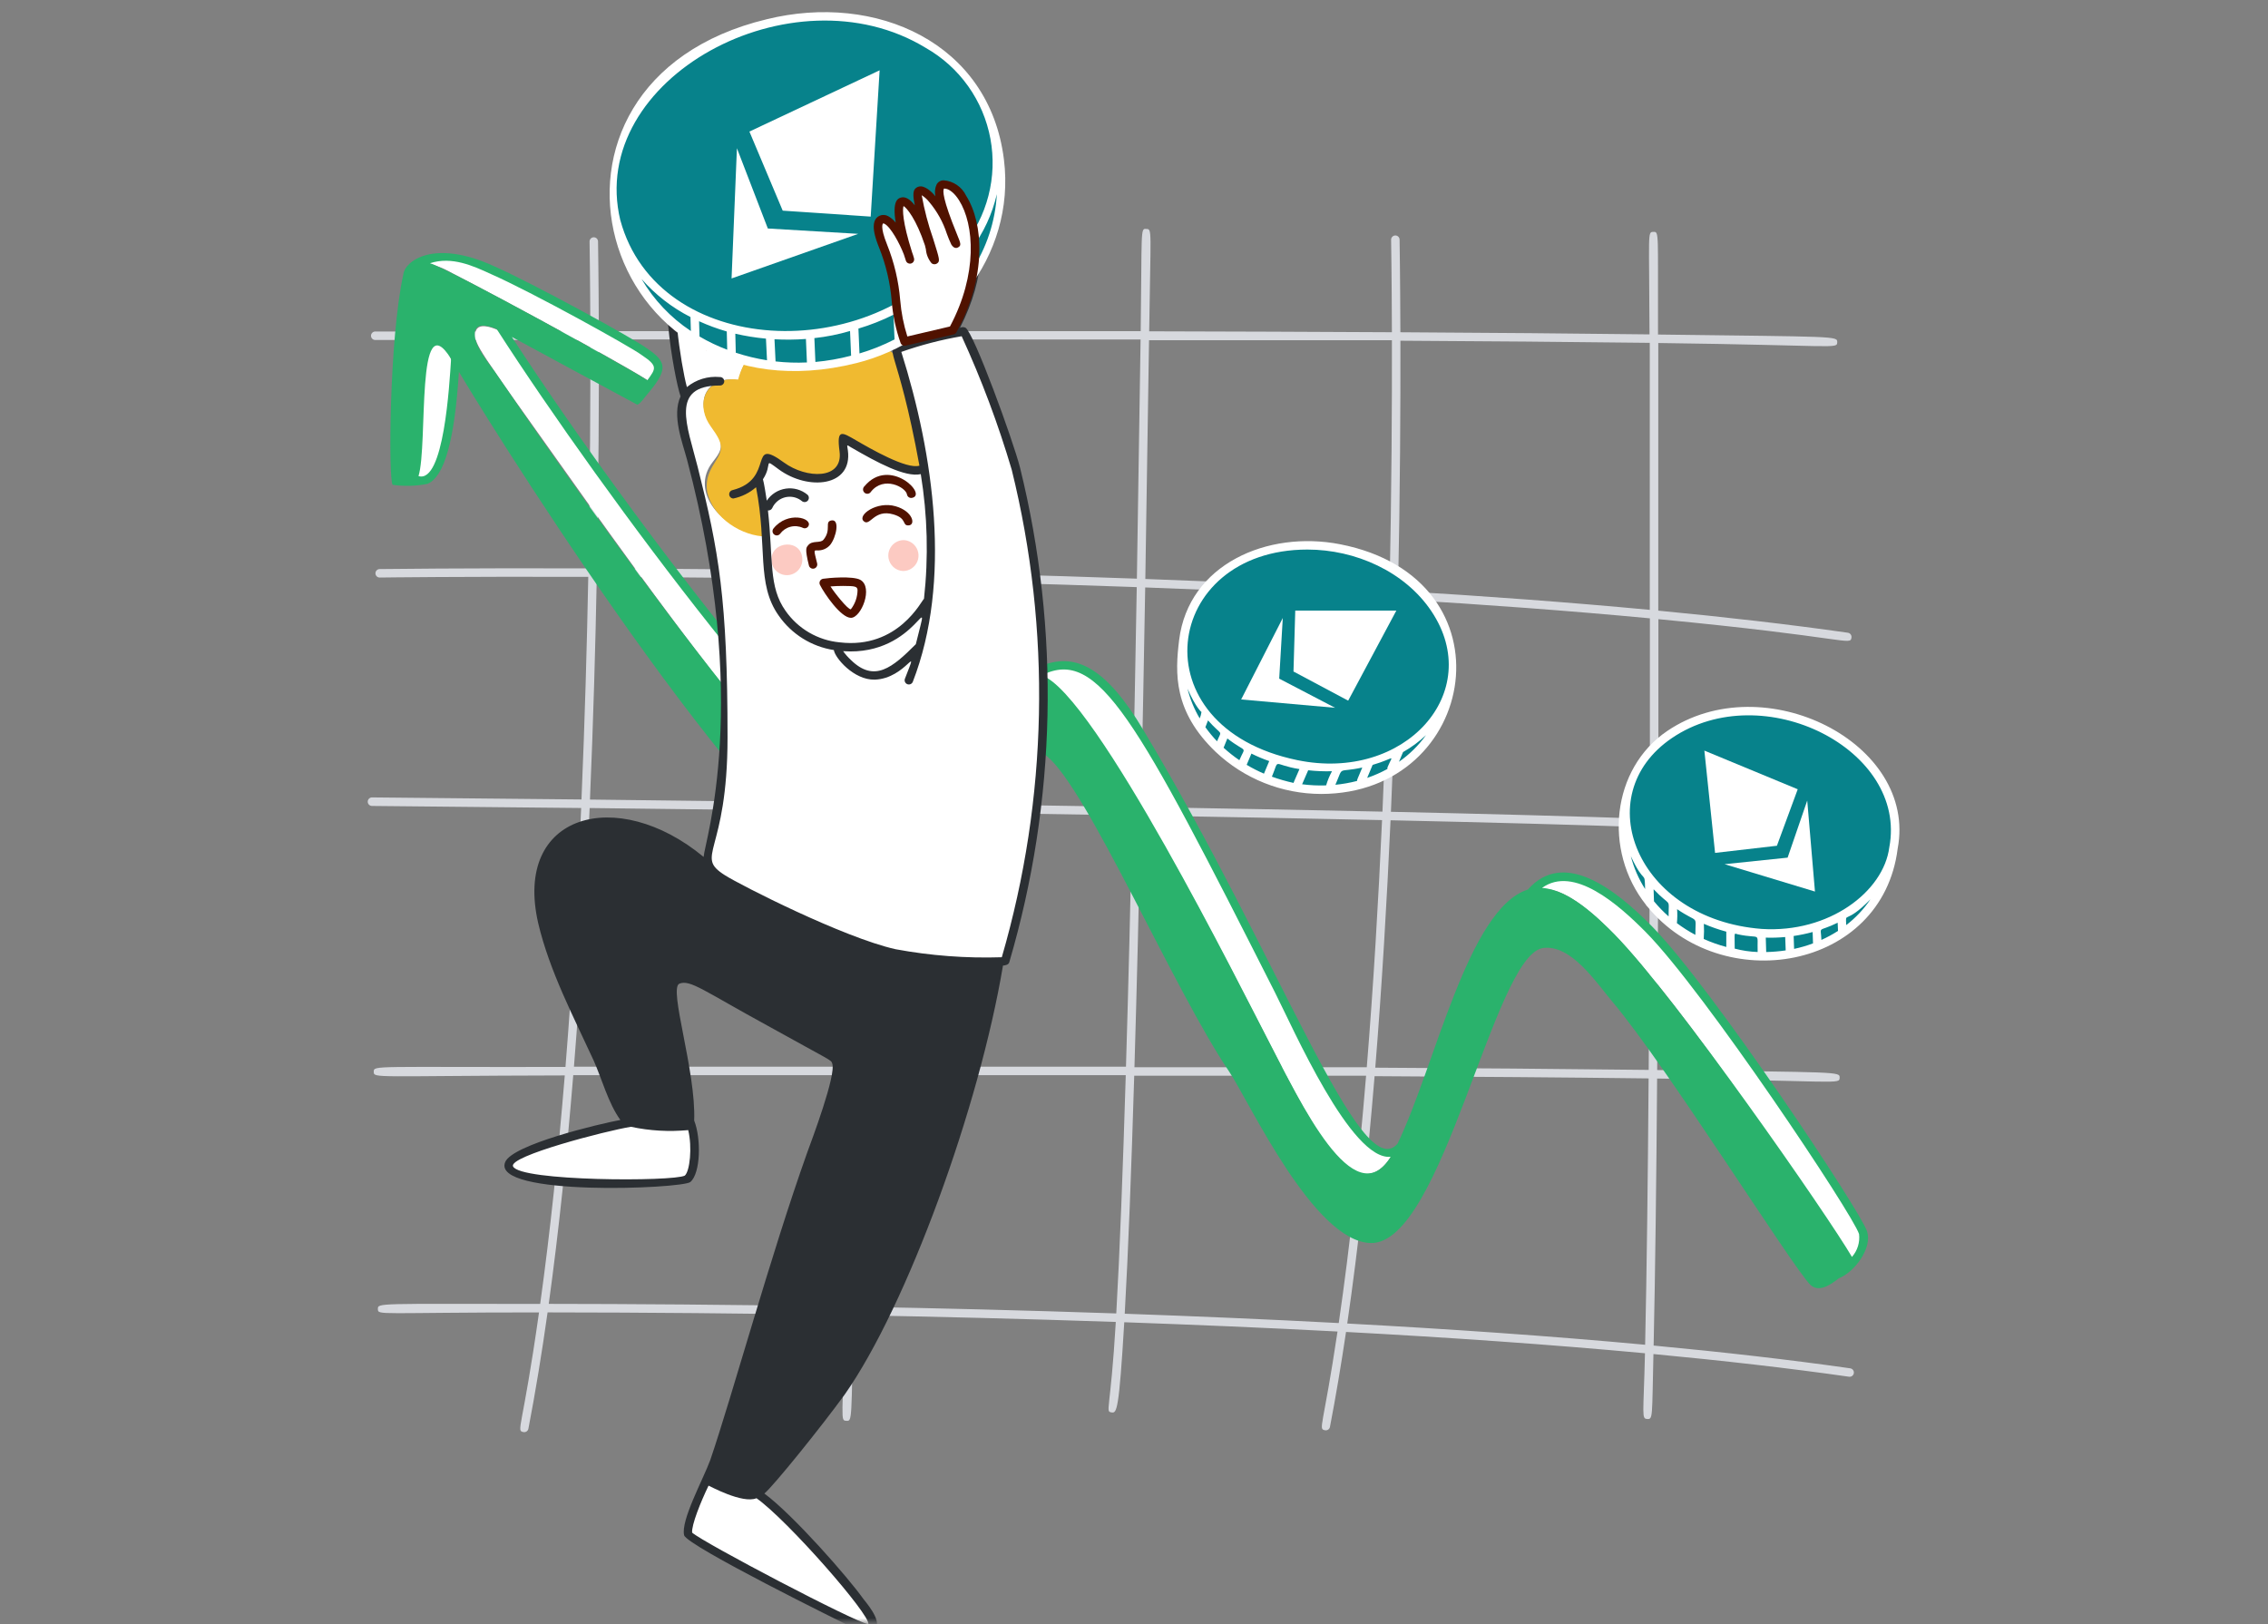 <svg width="560" height="401" viewBox="0 0 560 401" fill="none" xmlns="http://www.w3.org/2000/svg">
<rect x="0" y="0" width="560" height="401" fill="#808080" stroke="none"/>
<mask id="mask0_36_1117" style="mask-type:alpha" maskUnits="userSpaceOnUse" x="0" y="0" width="560" height="401">
<rect y="0.5" width="560" height="400" fill="#D9D9D9"/>
</mask>
<g mask="url(#mask0_36_1117)">
<path d="M91.851 196.877L143.576 197.386C144.396 178.032 144.924 159.397 145.251 142.424C114.258 142.325 94.431 142.583 93.763 142.593C93.625 142.596 93.488 142.571 93.36 142.52C93.233 142.469 93.116 142.394 93.017 142.298C92.919 142.202 92.84 142.087 92.786 141.961C92.731 141.835 92.703 141.699 92.701 141.561C92.698 141.283 92.805 141.015 92.999 140.816C93.192 140.617 93.457 140.503 93.735 140.499C94.403 140.499 114.258 140.231 145.291 140.33C145.709 117.659 145.793 98.144 145.758 83.943H92.722C92.579 83.952 92.435 83.932 92.3 83.883C92.165 83.835 92.042 83.759 91.938 83.661C91.833 83.563 91.75 83.445 91.693 83.313C91.636 83.181 91.606 83.04 91.606 82.896C91.606 82.753 91.636 82.611 91.693 82.479C91.75 82.348 91.833 82.229 91.938 82.131C92.042 82.033 92.165 81.957 92.3 81.909C92.435 81.86 92.579 81.84 92.722 81.849H145.764C145.72 68.237 145.575 60.022 145.569 59.651C145.566 59.514 145.59 59.377 145.64 59.248C145.69 59.12 145.764 59.003 145.86 58.904C145.955 58.804 146.069 58.725 146.195 58.67C146.322 58.615 146.458 58.586 146.595 58.583C146.873 58.579 147.141 58.684 147.341 58.877C147.542 59.07 147.657 59.334 147.663 59.612C147.663 59.993 147.814 68.118 147.858 81.757H209.52C209.444 57.702 208.975 57.708 210.477 57.704C212.033 57.704 211.54 57.767 211.614 81.761H281.654C281.991 57.145 281.524 56.276 283.024 56.529C284.521 56.546 284.094 56.577 283.748 81.801C303.975 81.847 324.246 81.92 343.68 82.029C343.638 67.999 343.489 59.599 343.483 59.203C343.481 59.066 343.505 58.929 343.555 58.801C343.605 58.673 343.68 58.556 343.776 58.457C343.871 58.358 343.985 58.279 344.111 58.224C344.237 58.169 344.373 58.139 344.51 58.136C344.788 58.131 345.056 58.236 345.257 58.429C345.356 58.524 345.435 58.638 345.49 58.764C345.545 58.89 345.575 59.026 345.577 59.163C345.577 59.553 345.732 67.978 345.774 82.033C367.84 82.159 388.779 82.329 407.289 82.559C407.214 57.275 406.74 57.262 408.244 57.256C409.731 57.151 409.308 57.505 409.385 82.595C453.423 83.158 453.676 82.951 453.636 84.479C453.586 86.222 453.691 85.26 409.45 84.689V150.765C425.937 152.34 441.725 154.147 456.267 156.22C456.541 156.26 456.789 156.407 456.955 156.629C457.122 156.851 457.193 157.13 457.155 157.405C456.853 159.522 456.292 157.347 409.482 152.869V202.259C454.126 203.884 452.02 204.718 451.871 205.845C451.63 207.671 451.814 205.893 409.452 204.351C409.404 224.503 409.32 244.896 409.18 264.189C454.279 264.759 454.269 264.566 454.229 266.074C454.179 267.816 454.219 266.846 409.165 266.283C408.981 291.153 408.705 314.096 408.303 332.213C425.441 333.825 441.788 335.687 456.855 337.835C457.06 337.865 457.252 337.954 457.406 338.092C457.56 338.23 457.669 338.411 457.72 338.612C457.771 338.812 457.762 339.023 457.693 339.218C457.624 339.414 457.498 339.584 457.333 339.707C457.113 339.875 456.834 339.946 456.56 339.909C441.568 337.773 425.305 335.917 408.255 334.311C407.896 349.807 408.156 350.436 406.751 350.344C405.26 350.256 405.806 349.598 406.167 334.114C382.599 331.928 357.583 330.204 332.353 328.852C331.142 336.987 329.823 344.83 328.387 352.285C328.362 352.421 328.311 352.551 328.236 352.667C328.161 352.783 328.063 352.883 327.949 352.961C327.835 353.039 327.706 353.094 327.57 353.121C327.435 353.149 327.295 353.149 327.159 353.122C325.417 352.787 326.684 352.643 330.252 328.747C312.637 327.815 294.941 327.072 277.596 326.456C276.289 348.392 275.746 348.938 274.471 348.723C272.836 348.438 274.182 348.61 275.508 326.383C252.969 325.608 231.051 325.076 210.699 324.718C210.207 350.817 210.449 350.878 208.986 350.792C207.407 350.7 208.112 350.769 208.607 324.68C184.142 324.264 159.674 324.046 135.205 324.027C133.79 334.058 132.217 343.68 130.473 352.733C130.448 352.869 130.397 352.999 130.321 353.115C130.246 353.231 130.149 353.331 130.034 353.409C129.92 353.487 129.792 353.541 129.656 353.569C129.521 353.597 129.381 353.597 129.245 353.571C127.361 353.208 128.967 353.152 133.09 324.031C93.302 324.031 93.331 324.816 93.302 323.193C93.279 321.658 93.279 321.926 133.379 321.937C135.855 304.086 137.846 284.98 139.452 265.519C92.276 265.615 92.288 266.298 92.282 264.599C92.282 262.983 92.297 263.521 139.624 263.425C141.341 242.106 142.593 220.403 143.5 199.495L91.853 198.986C91.714 198.987 91.577 198.96 91.449 198.907C91.32 198.855 91.204 198.777 91.106 198.679C91.008 198.581 90.93 198.465 90.877 198.337C90.824 198.209 90.797 198.071 90.797 197.933C90.798 197.654 90.91 197.386 91.107 197.189C91.304 196.991 91.571 196.879 91.851 196.877ZM145.67 197.409L209.612 198.18V143.086C186.31 142.677 165.093 142.495 147.349 142.43C147.025 159.407 146.497 178.045 145.67 197.409ZM281.673 201.346C281.214 222.539 280.695 243.914 280.111 263.496H337.477C339.125 243.143 340.35 222.528 341.247 202.479C322.224 202.067 302.024 201.688 281.679 201.346H281.673ZM341.347 200.389C342.155 182.026 342.698 164.253 343.054 147.869C322.99 146.696 302.681 145.774 282.768 145.037C282.469 162.209 282.121 180.677 281.721 199.254C302.082 199.596 322.299 199.975 341.347 200.389ZM279.587 201.311C256.6 200.928 233.474 200.59 211.691 200.301C211.645 221.452 211.561 243.022 211.417 263.36H278.019C278.609 243.778 279.131 222.522 279.587 201.311ZM279.633 199.217C280.029 180.629 280.377 162.151 280.68 144.96C256.717 144.093 233.353 143.509 211.716 143.119V198.195C233.506 198.498 256.629 198.835 279.633 199.219V199.217ZM147.864 83.809C147.898 98.012 147.822 117.663 147.397 140.338C165.13 140.401 186.296 140.583 209.58 140.991V83.809H147.864ZM211.675 83.809V141.029C233.313 141.419 256.734 142.003 280.712 142.87L281.625 83.816L211.675 83.809ZM283.713 84L282.797 142.947C302.713 143.678 323.023 144.606 343.094 145.777C343.613 120.978 343.722 99.371 343.68 84H283.713ZM407.35 84.647C386.828 84.405 366.305 84.23 345.782 84.121C345.816 99.519 345.718 121.051 345.194 145.898C366.487 147.154 387.426 148.698 407.354 150.57L407.35 84.647ZM407.381 152.666C387.445 150.782 366.458 149.249 345.146 147.986C344.788 164.349 344.245 182.095 343.439 200.431C367.354 200.957 389.372 201.541 407.381 202.18V152.666ZM407.354 204.272C389.345 203.631 367.31 203.047 343.345 202.521C342.442 222.556 341.221 243.258 339.575 263.605C362.078 263.713 384.58 263.897 407.082 264.158C407.226 244.848 407.306 224.447 407.354 204.276V204.272ZM406.206 332.014C406.606 313.931 406.881 291.05 407.065 266.258C386.815 266.009 363.698 265.829 339.404 265.703C337.659 286.868 335.448 307.609 332.654 326.772C357.782 328.123 382.715 329.84 406.206 332.016V332.014ZM330.554 326.657C333.348 307.535 335.559 286.726 337.305 265.588H280.054C279.359 288.659 278.576 309.165 277.711 324.355C295.117 324.967 312.875 325.723 330.554 326.659V326.657ZM275.623 324.282C276.488 309.144 277.269 288.525 277.966 265.452H211.402C211.249 286.416 211.034 306.026 210.732 322.621C231.11 322.975 253.054 323.507 275.623 324.284V324.282ZM135.492 321.922C154.993 321.939 180.242 322.092 208.638 322.578C208.94 306.002 209.155 286.412 209.308 265.46H141.544C139.949 284.917 137.961 304.061 135.492 321.924V321.922ZM141.714 263.366H209.331C209.476 243.013 209.559 221.435 209.606 200.272L145.594 199.501C144.679 220.399 143.429 242.054 141.714 263.368V263.366Z" fill="#D7D9DE"/>
<path d="M121.612 66.682C131.302 70.942 156.115 84.595 159.051 86.798C160.645 87.606 161.896 88.96 162.575 90.614C162.596 92.138 162.134 93.629 161.254 94.873C160.079 93.257 123.669 73.584 111.623 67.417C109.256 66.047 106.661 65.117 103.963 64.67C110.275 61.047 116.54 64.362 121.612 66.682Z" fill="white"/>
<path d="M110.319 86.025C110.929 87.431 111.464 88.867 111.923 90.329C111.923 89.889 112.216 120.134 103.848 118.371L102.633 118.325C104.69 112.753 102.864 73.674 110.319 86.025Z" fill="white"/>
<path d="M117.355 82.547C117.443 79.033 122.029 80.941 124.515 82.229C140.688 106.879 197.931 190.089 221.892 200.738C214.954 209.499 207.993 213.038 138.497 114.849C118.101 86.184 117.29 85.167 117.355 82.547Z" fill="white"/>
<path d="M281.645 180.917C316.286 239.088 331.515 285.571 343.311 284.576L343.897 284.87C334.321 301.076 322.108 273.999 313.212 257.12C307.652 246.568 267.922 166.677 255.952 166.677V166.235C267.11 159.921 275.011 169.776 281.645 180.917Z" fill="white"/>
<path d="M408.939 231.281C419.399 241.816 458.136 298.27 460.036 304.397C460.44 305.712 460.461 307.114 460.097 308.44C459.733 309.766 458.999 310.961 457.981 311.886C457.772 311.886 419.625 252.444 398.519 230.694C382.769 214.463 379.433 221.47 379.433 218.948C389.118 210.723 403.379 225.679 408.939 231.281Z" fill="white"/>
<path d="M99.59 67.729C99.904 64.576 106.955 58.823 122.033 65.744C131.534 69.918 156.561 83.64 159.635 85.946C164.988 89.506 164.912 91.422 159.361 97.895C158.523 99.059 157.591 100.033 157.29 99.882C155.516 98.951 126.59 83.314 126.37 83.178C157.225 130.584 211.391 200.009 222.557 199.504C223.867 197.788 225.211 196.099 226.589 194.437C251.226 165.161 263.697 148.812 282.399 180.389C316.115 236.704 335.866 292.995 345.07 282.373C354.391 263.095 362.451 224.297 377.261 219.625C386.01 209.665 398.598 219.267 407.898 228.713C422.651 243.703 459.502 299.139 461.024 304.066C462.293 308.164 457.998 314.03 453.992 315.622C451.496 317.657 448.82 319.027 446.964 317.171C442.414 312.619 411.573 263.287 398.221 247.437C394.11 242.593 387.943 233.048 380.896 234.076C368.751 236.149 356.186 307.293 338.465 306.9C324.37 306.604 308.519 272.104 303.523 264.615C289.72 244.208 268.578 194.881 258.449 186.655C252.723 181.956 250.227 186.213 246.703 190.619C239.949 199.134 225.121 223.212 215.291 220.423C189.608 213.133 127.013 114.715 113.307 91.808C112.26 108.716 109.707 117.775 105.523 119.471C102.7 120.026 99.804 120.105 96.954 119.703C95.898 118.836 96.066 83.722 99.59 67.729ZM398.514 230.544C413.95 246.249 451.628 300.598 457.271 310.33C457.945 309.564 458.45 308.664 458.752 307.69C459.054 306.716 459.147 305.688 459.024 304.676C457.539 299.872 420.829 244.769 406.369 230.139C399.587 223.279 388.544 213.579 380.752 219.223C387.497 219.654 394.408 226.437 398.514 230.544ZM313.212 256.969C321.12 272.273 334.388 300.238 343.386 285.602C333.624 286.681 319.304 253.893 314.774 244.964C280.523 177.3 271.164 159.689 257.219 166.738C270.324 171.154 306.873 244.809 313.212 256.969ZM159.836 93.889C161.943 90.982 162.521 90.381 158.423 87.644C155.7 85.596 131.216 72.056 121.174 67.643C116.812 65.639 111.569 63.231 106.166 64.988C110.924 66.422 154.469 90.379 159.836 93.889ZM122.2 91.795C132.085 106.347 196.228 199.224 213.086 204.26C217.167 205.483 218.727 204.31 221.156 201.328C204.881 196.57 149.118 122.449 122.63 81.232C120.178 80.227 117.304 79.632 117.212 82.399C117.061 85.337 120.732 89.743 122.2 91.797V91.795ZM111.38 88.606C102.604 74.435 105.726 109.729 103.339 117.544C109.606 119.435 110.97 94.93 111.38 88.608V88.606Z" fill="#2AB26C"/>
<path d="M165.805 72.711C165.805 65.463 168.396 65.538 169.036 68.746C169.216 69.525 169.489 70.326 169.748 71.14C170.281 68.299 170.975 65.49 171.826 62.728C172.649 59.761 174.322 58.596 174.322 62.581C174.322 64.068 174.395 65.71 174.418 67.339C174.913 65.691 175.509 64.07 176.083 62.433C176.23 61.846 177.111 59.057 177.844 59.501C178.433 59.794 178.286 61.409 178.286 61.997C178.286 63.788 178.383 65.819 178.355 67.72C180.751 61.909 181.233 60.238 182.25 60.529C185.029 61.576 180.784 75.069 180.784 77.119C181.088 78.03 184.539 71.534 185.775 73.597C187.146 75.996 181.959 86.942 184.361 89.018C182.326 92.071 182.772 93.868 182.24 93.868C176.665 92.754 171.813 96.682 174.471 103.107C175.499 105.457 178.142 107.658 177.995 110.3C177.846 112.21 175.939 113.825 175.063 115.439C170.856 123.152 180.299 131.882 188.866 131.882C188.529 127.189 187.842 122.528 186.809 117.935C187.589 116.795 188.091 115.487 188.275 114.118C188.275 110.558 192.153 114.514 193.707 115.293C200.199 118.689 207.947 118.779 207.947 111.329C207.947 111.035 207.508 107.658 207.801 107.658C209.627 107.658 216.961 115.883 227.965 115.883C226.311 105.695 223.94 95.636 220.868 85.782C221.593 85.42 222.334 85.083 223.117 84.781C221.91 79.854 221.108 74.837 220.722 69.779C219.256 61.417 214.783 54.73 217.49 53.482C219.147 52.655 222.041 57.283 222.935 58.892C222.516 56.977 220.751 49.529 222.334 49.076C223.852 48.739 225.243 51.38 227.766 55.12C226.212 47.925 225.882 47.259 226.445 46.58C227.923 44.796 232.296 51.447 233.397 53.518C232.56 51.304 230.392 44.819 232.769 44.819C238.069 44.819 242.961 57.361 239.376 70.512C238.432 74.281 237.259 77.988 235.862 81.611C236.365 81.543 236.857 81.413 237.328 81.223C238.356 80.93 248.192 106.476 250.395 115.148C260.246 155.195 259.334 197.134 247.753 236.714C222.531 236.714 218.098 236.086 190.639 222.768C186.491 221.329 182.505 219.459 178.747 217.187C170.052 212.242 178.6 209.696 178.6 182.097C178.6 115.1 164.073 106.989 169.351 97.677C168.406 97.208 165.539 83.91 165.805 72.711Z" fill="white"/>
<path d="M187.146 368.71C187.404 369.992 203.271 382.454 212.347 395.274C212.935 396.009 216.745 400.559 215.279 401.734C214.251 402.469 211.754 401.148 210.726 400.706C206.615 398.945 170.483 380.45 170.058 378.977C169.296 376.343 173.869 367.537 174.605 365.041C177.203 368.013 183.096 370.735 187.146 368.71Z" fill="white"/>
<path d="M154.212 277.232C157.144 279.433 171.384 279.433 171.537 278.405C171.782 278.652 171.707 288.978 169.774 290.739C168.201 292.171 128.101 293.139 125.728 288.096C123.862 284.151 148.713 278.329 154.212 277.232Z" fill="white"/>
<path d="M177.994 110.738C178.161 108.096 175.462 105.761 174.469 103.543C172.065 98.171 175.152 92.997 182.251 93.701C182.922 91.155 184.154 88.792 185.857 86.785C187.56 84.778 189.691 83.177 192.093 82.101C196.646 80.635 201.05 82.836 204.279 86.065C205.307 86.947 206.482 89.148 207.803 89.59C208.538 89.736 210.735 85.626 211.621 85.192C216.019 82.321 222.632 88.247 222.632 90.478C225.017 98.778 226.925 107.209 228.345 115.729C216.76 115.729 211.127 108.655 208.231 108.242C207.791 108.242 208.377 111.618 208.377 111.911C208.377 119.259 200.725 119.24 194.137 115.875C193.26 115.427 190.313 112.918 189.291 113.232C188.847 113.371 188.852 114.261 188.705 114.698C188.506 116.063 188.005 117.367 187.239 118.514C187.239 118.514 189.293 132.251 189.293 132.463C183.405 132.463 176.084 128.078 174.611 121.452C173.77 115.949 177.803 113.718 177.994 110.738Z" fill="#F0BA30"/>
<path d="M190.472 138.192C190.472 139.204 190.874 140.175 191.59 140.891C192.306 141.607 193.277 142.009 194.29 142.009C195.302 142.009 196.273 141.607 196.989 140.891C197.705 140.175 198.107 139.204 198.107 138.192C198.107 132.963 190.472 133.421 190.472 138.192Z" fill="#FCCAC2"/>
<path d="M223.065 133.348C222.321 133.364 221.598 133.598 220.985 134.019C220.372 134.441 219.895 135.033 219.615 135.723C219.334 136.412 219.261 137.168 219.405 137.898C219.549 138.629 219.903 139.301 220.424 139.832C221.12 140.544 222.068 140.959 223.065 140.982C223.809 140.966 224.532 140.732 225.145 140.311C225.759 139.889 226.235 139.297 226.516 138.607C226.796 137.918 226.869 137.162 226.725 136.432C226.581 135.701 226.227 135.029 225.706 134.498C225.011 133.786 224.062 133.371 223.065 133.348Z" fill="#FCCAC2"/>
<path d="M124.737 286.911C126.513 282.593 147.888 277.488 153.181 276.514C150.227 272.497 148.533 266.156 146.572 261.815C141.58 250.951 135.708 239.793 132.919 228.047C126.58 200.79 152.415 193.913 173.731 211.571C173.985 207.747 185.538 173.382 169.643 113.515C168.504 109.224 165.847 102.584 168.043 97.862C166.368 92.991 161.918 67.248 167.091 65.7C168.515 65.222 169.271 66.538 169.675 67.49C171.35 56.645 174.971 58.042 175.329 61.277C176.525 57.409 179.446 56.859 179.337 62.651C182.231 56.138 186.7 59.363 182.367 73.959C183.865 72.246 185.655 71.335 186.694 73.067C188.325 75.926 183.907 83.921 185.037 88.455C185.41 89.939 180.242 93.271 184.464 77.871C186.734 69.589 182.728 78.57 180.694 78.221C177.762 77.716 183.071 68.117 182.026 61.769C180.692 64.912 179.691 68.186 179.042 71.538C178.814 72.923 178.294 74.954 176.925 74.215C176.286 73.875 176.37 73.41 176.384 72.093C176.451 71.7 177.871 59.644 177.084 62.772C176.03 65.987 175.319 69.303 174.965 72.667C174.828 74.342 174.718 75.32 174.194 75.647C174.018 75.818 173.793 75.93 173.551 75.968C173.309 76.005 173.06 75.966 172.841 75.856C171.913 75.318 172.508 74.248 172.567 73.553C173.064 69.67 173.299 65.757 173.27 61.843C171.788 66.338 171.063 71.048 171.124 75.781C171.155 77.551 171.147 78.066 170.36 78.326C167.47 79.251 169.773 72.213 167.583 67.897C165.424 71.798 168.058 89.833 169.604 95.569C171.875 93.707 174.788 92.815 177.712 93.087C177.855 93.078 177.999 93.098 178.133 93.147C178.268 93.195 178.392 93.271 178.496 93.369C178.601 93.467 178.684 93.586 178.741 93.717C178.798 93.849 178.828 93.991 178.828 94.134C178.828 94.277 178.798 94.419 178.741 94.551C178.684 94.682 178.601 94.801 178.496 94.899C178.392 94.997 178.268 95.073 178.133 95.121C177.999 95.17 177.855 95.19 177.712 95.181C165.34 95.181 169.689 105.078 172.249 115.22C177.484 135.977 179.639 148.085 179.639 182.079C179.639 210.928 171.294 211.206 179.01 216.104C182.828 218.525 208.157 231.438 221.102 234.355C229.758 235.959 238.561 236.625 247.359 236.34C258.757 197.133 259.601 155.612 249.807 115.974C246.474 104.708 242.346 93.693 237.451 83.012C232.383 83.882 227.398 85.177 222.547 86.884C230.574 112.286 235.03 143.535 225.374 168.365C225.265 168.612 225.065 168.808 224.816 168.912C224.566 169.015 224.286 169.019 224.034 168.922C223.781 168.825 223.576 168.633 223.462 168.387C223.348 168.141 223.335 167.86 223.425 167.604C227.175 157.948 223.833 167.563 215.976 167.801C210.808 167.925 206.134 162.386 205.891 160.497C203.165 160.076 200.553 159.105 198.213 157.645C195.874 156.185 193.855 154.265 192.279 152.001C186.69 144.136 189.533 134.926 186.679 120.296C185.086 121.687 183.162 122.645 181.092 123.077C180.837 123.077 180.59 122.983 180.399 122.814C180.208 122.644 180.085 122.411 180.054 122.158C180.023 121.904 180.085 121.648 180.23 121.437C180.374 121.227 180.591 121.076 180.839 121.014C191.592 118.321 184.495 107.553 193.577 114.2C199.097 118.235 208.236 118.491 207.292 111.423C206.521 105.715 207.92 106.724 211.348 108.701C214.835 110.724 223.854 115.953 227.02 114.971C221.519 84.815 217.836 86.547 222.413 84.669C219.766 78.621 220.968 70.69 217.124 61.168C216.064 58.546 214.642 54.434 217.249 53.231C218.359 52.758 219.429 53.102 221.1 54.834C221.775 55.619 221.63 55.912 221.186 53.368C220.225 48.534 223.435 47.36 226.086 50.945C225.525 48.7 225.222 46.057 227.552 46.128C229.038 46.519 230.341 47.415 231.238 48.662C230.059 43.228 236.186 42.612 239.753 50.358C243.12 57.424 243.593 68.052 237.03 80.943C237.235 80.831 237.464 80.768 237.698 80.76C237.932 80.752 238.165 80.799 238.377 80.897C240.44 82.08 250.158 108.762 251.857 115.45C261.796 155.672 260.882 197.812 249.208 237.565C249.021 238.221 248.236 238.334 247.648 238.403C241.803 273.306 224.022 322.289 208.559 344.317C202.651 352.443 191.045 366.817 188.736 368.745C195.929 374.094 209.398 389.444 213.157 394.746C214.946 396.953 218.003 400.894 215.775 402.576C214.428 403.59 212.192 402.557 210.659 401.862C208.45 400.863 169.564 381.639 168.923 379.046C168.025 375.411 173.685 365.127 175.379 360.467C180.797 344.602 190.248 309.967 199.311 284.561C200.32 281.785 206.573 265.281 205.476 262.54C205.122 261.597 205.589 262.161 189.619 253.29C173.758 244.637 170.427 241.791 167.744 242.865C165.022 244 171.888 264.464 171.402 276.658C173.147 281.092 173.015 289.642 170.462 291.832C168.387 293.516 121.227 295.484 124.737 286.911ZM210.041 162.893C215.905 168.672 220.39 164.788 226.13 159.048C230.141 142.682 226.901 162.112 208.182 160.773C208.729 161.54 209.352 162.25 210.041 162.893ZM210.28 110.539C208.931 109.756 209.139 109.639 209.348 111.168C210.567 120.223 199.518 121.176 192.323 115.913C188.252 112.933 190.916 114.51 188.38 118.338C188.604 118.993 189.154 122.359 189.328 123.611C189.86 122.814 190.552 122.138 191.362 121.626C192.172 121.114 193.08 120.778 194.028 120.64C194.976 120.501 195.942 120.564 196.864 120.823C197.786 121.083 198.643 121.533 199.38 122.145C199.581 122.331 199.701 122.587 199.715 122.86C199.729 123.133 199.635 123.401 199.455 123.606C199.274 123.811 199.02 123.937 198.748 123.958C198.475 123.978 198.205 123.891 197.996 123.716C197.145 123.019 196.079 122.64 194.98 122.644C193.88 122.648 192.817 123.034 191.971 123.737C191.41 124.202 190.964 124.788 190.666 125.454C190.57 125.644 190.419 125.8 190.232 125.902C190.045 126.004 189.831 126.047 189.619 126.026C190.966 138.186 189.72 144.843 193.967 150.82C195.495 153.007 197.481 154.836 199.788 156.178C202.094 157.521 204.664 158.346 207.321 158.595C221.846 160.321 227.617 148.125 228.145 147.844C229.283 137.595 229.017 127.238 227.353 117.061C223.515 117.925 216.585 114.189 210.28 110.533V110.539ZM238.792 71.115C243.75 52.928 232.193 42.663 233.194 47.977C234.023 51.761 235.215 55.455 236.754 59.009C237.744 61.491 235.592 61.654 235.041 60.553C234.385 59.321 233.881 58.019 233.539 56.666C232.367 53.816 229.594 49.23 227.661 48.317C227.626 49.527 230.164 57.619 230.532 58.949C231.579 62.775 232.677 64.364 231.611 65.195C231.399 65.338 231.147 65.41 230.892 65.404C230.637 65.398 230.39 65.312 230.185 65.16C228.235 63.602 230.032 60.971 225.121 53.324C223.865 51.366 223.375 51.083 223.138 50.997C222.66 52.62 225.86 64.557 226.298 65.447C227.119 67.122 226.52 67.878 225.578 67.878C223.37 67.878 224.581 62.176 219.53 56.268C218.994 55.726 218.324 55.043 218.064 55.156C217.436 55.447 218.018 57.893 219.027 60.391C223.167 70.678 221.172 74.445 224.334 83.936C226.704 83.134 231.42 82.095 234.321 81.506C236.116 78.182 237.612 74.705 238.792 71.115ZM174.95 366.806C173.025 370.77 170.709 376.538 170.9 378.399C173.633 380.86 211.16 400.559 214.42 401.016C214.981 398.769 194.438 375.302 186.788 369.906C183.297 371.353 175.153 366.833 174.944 366.796L174.95 366.806ZM126.68 287.975C128.333 291.698 166.337 291.759 169.088 290.249C170.326 289.187 170.961 283.269 169.926 279.014C165.201 279.468 160.435 279.194 155.793 278.202C149.684 279.173 125.522 285.454 126.68 287.964V287.975Z" fill="#2B2F33"/>
<path d="M225.147 122.928C224.873 122.973 224.593 122.908 224.367 122.747C224.141 122.585 223.989 122.341 223.943 122.067C223.648 120.302 218.237 117.416 215.062 121.391C214.984 121.523 214.879 121.637 214.752 121.724C214.626 121.811 214.483 121.87 214.331 121.896C214.18 121.922 214.025 121.914 213.877 121.874C213.729 121.834 213.592 121.762 213.474 121.663C213.295 121.516 213.17 121.314 213.117 121.088C213.065 120.863 213.088 120.626 213.183 120.415C213.246 120.276 213.338 120.151 213.454 120.051C219.64 112.623 229.233 122.247 225.147 122.928Z" fill="#501200"/>
<path d="M221.151 124.999C225.465 126.233 226.198 129.721 224.253 129.721C222.699 129.721 224.01 127.994 220.569 126.999C215.778 125.602 214.829 130.128 213.254 128.674C211.631 127.188 216.529 123.642 221.151 124.999Z" fill="#501200"/>
<path d="M198.224 130.321C197.261 129.886 196.178 129.796 195.156 130.065C194.134 130.334 193.236 130.946 192.612 131.799C192.526 131.907 192.42 131.996 192.3 132.063C192.179 132.129 192.047 132.171 191.91 132.187C191.773 132.202 191.635 132.19 191.503 132.152C191.371 132.114 191.247 132.05 191.14 131.964C191.032 131.879 190.943 131.773 190.876 131.652C190.81 131.532 190.768 131.399 190.752 131.263C190.737 131.126 190.749 130.988 190.787 130.855C190.825 130.723 190.889 130.6 190.974 130.492C194.467 126.12 200.622 127.866 199.629 129.851C199.569 129.975 199.484 130.086 199.38 130.176C199.276 130.266 199.155 130.335 199.024 130.377C198.894 130.421 198.756 130.438 198.619 130.429C198.481 130.419 198.347 130.382 198.224 130.321Z" fill="#501200"/>
<path d="M201.849 135.893C200.972 135.937 200.852 135.474 201.765 139.114C201.829 139.382 201.785 139.665 201.643 139.901C201.5 140.138 201.27 140.308 201.003 140.377C200.735 140.444 200.451 140.403 200.213 140.261C199.975 140.12 199.803 139.891 199.734 139.623C198.66 135.324 199.125 135.177 199.506 134.672C200.525 133.311 202.536 134.222 203.332 133.252C205.373 130.769 203.526 128.842 205.241 128.503C207.465 128.042 206.485 132.71 204.948 134.576C204.561 135.011 204.083 135.355 203.547 135.583C203.011 135.811 202.431 135.917 201.849 135.893Z" fill="#501200"/>
<path d="M210.108 152.541C207.637 152.541 203.56 146.606 202.454 144.397C202.382 144.25 202.344 144.088 202.345 143.924C202.346 143.761 202.385 143.599 202.458 143.453C202.534 143.307 202.642 143.181 202.774 143.085C202.906 142.988 203.059 142.923 203.221 142.896C204.404 142.699 210.575 142.14 212.435 143.166C215.687 145.019 212.638 152.541 210.108 152.541ZM211.74 145.616C211.61 144.824 211.233 144.665 208.157 144.665C207.128 144.665 206.018 144.711 205.064 144.789C205.949 146.238 209.417 150.6 210.089 150.428C211.159 149.048 211.74 147.352 211.74 145.605V145.616Z" fill="#501200"/>
<path d="M177.614 82.935C175.673 85.199 176.46 86.679 175.057 86.679C172.48 86.679 175.422 81.138 177.874 80.187C178.005 80.109 178.151 80.06 178.303 80.043C178.455 80.027 178.608 80.043 178.753 80.091C178.898 80.14 179.03 80.219 179.142 80.323C179.253 80.427 179.341 80.554 179.399 80.695C179.456 80.837 179.483 80.989 179.477 81.141C179.47 81.294 179.431 81.443 179.362 81.579C179.292 81.715 179.194 81.834 179.075 81.928C178.955 82.023 178.816 82.091 178.668 82.127C178.295 82.367 177.943 82.638 177.614 82.935Z" fill="#501200"/>
<path d="M189.737 5.762C215.729 -0.477 243.84 12.025 246.117 37.033C246.626 37.033 250.569 54.169 239.656 69.186C230.962 81.154 218.204 89.213 200.308 90.622C179.366 92.272 158.063 80.633 152.298 54.8C147.621 33.842 164.044 11.927 189.737 5.762Z" fill="#07828B"/>
<path d="M181.956 36.593L180.635 68.747L211.906 57.736L189.589 56.414L181.956 36.593Z" fill="white"/>
<path d="M185.039 32.483L193.261 52.008L214.989 53.478L217.192 17.359L185.039 32.483Z" fill="white"/>
<path d="M189.34 4.746C216.256 -1.874 244.28 10.471 247.882 39.364C250.895 63.536 233.204 84.22 211.496 89.638C147.682 105.566 124.079 20.402 189.34 4.746ZM246.133 47.944C244.996 52.862 242.845 57.49 239.819 61.53L239.928 66.805C243.614 61.171 245.754 54.666 246.133 47.944ZM237.893 69.651L237.777 64.117C230.735 72.554 231.826 67.191 232.019 76.053C234.157 74.092 236.122 71.95 237.893 69.651ZM212.219 87.267C215.205 86.383 218.102 85.224 220.874 83.803L220.614 77.699C217.835 79.093 214.938 80.24 211.957 81.125L212.219 87.267ZM222.922 82.694C225.403 81.274 227.76 79.648 229.968 77.833L229.843 71.835C227.581 73.618 225.181 75.217 222.664 76.616L222.922 82.694ZM210.148 87.82L209.888 81.72C207.011 82.57 204.062 83.156 201.08 83.477L201.331 89.365C204.304 89.096 207.25 88.579 210.137 87.82H210.148ZM199.241 89.495L198.994 83.69C196.41 83.883 193.817 83.906 191.231 83.762L191.497 89.234C194.066 89.522 196.653 89.606 199.235 89.487L199.241 89.495ZM181.558 82.386L181.674 87.085C184.189 87.916 186.769 88.54 189.386 88.949L189.127 83.607C186.576 83.373 184.044 82.966 181.548 82.388L181.558 82.386ZM179.45 81.839C177.111 81.165 174.825 80.32 172.61 79.312L172.721 83.081C174.905 84.361 177.193 85.453 179.561 86.346L179.45 81.839ZM170.587 81.734L170.485 78.275C165.896 75.935 161.795 72.743 158.4 68.87C161.427 74.026 165.592 78.423 170.577 81.726L170.587 81.734ZM153.173 54.385C162.433 88.333 214.968 90.861 237.669 60.913C240.689 57.238 242.869 52.947 244.057 48.341C245.245 43.735 245.412 38.925 244.545 34.248C243.679 29.571 241.801 25.14 239.042 21.265C236.283 17.39 232.71 14.165 228.574 11.816C195.746 -8.194 144.788 19.419 153.164 54.377L153.173 54.385Z" fill="white"/>
<path d="M330.684 135.109C348.89 138.634 361.223 153.462 358.287 168.144C355.531 190.189 331.122 199.793 312.773 191.929C277.535 179.006 287.874 126.823 330.684 135.109Z" fill="#07828B"/>
<path d="M316.736 152.581L306.458 172.695L329.654 174.752L315.854 167.556L316.736 152.581Z" fill="white"/>
<path d="M319.818 150.747L319.379 165.795L332.886 172.988L344.778 150.747H319.818Z" fill="white"/>
<path d="M330.884 134.375C374.184 142.825 365.062 196.03 326.177 196.024C316.495 195.999 307.189 192.281 300.155 185.629C289.732 175.631 290.122 166.273 291.15 157.986C293.47 139.33 312.946 130.874 330.884 134.375ZM296.222 177.369C296.445 176.869 296.593 176.338 296.662 175.795C296.662 175.795 295.33 174.85 293.211 170.023C293.852 172.605 294.867 175.08 296.222 177.369ZM353.434 150.908C346.854 141.089 334.651 135.684 322.83 135.684C286.989 135.684 280.686 179.461 320.3 187.67C346.919 193.184 366.824 170.888 353.434 150.908ZM306.018 187.691C307.61 183.922 307.958 186.135 303.051 182.324L302.121 184.609C303.345 185.729 304.647 186.759 306.018 187.691ZM312.091 191.011L313.392 187.907C311.886 187.39 310.418 186.772 308.994 186.058L307.819 188.833C309.191 189.651 310.616 190.379 312.083 191.011H312.091ZM342.647 189.323C344.027 186.031 344.553 187.206 338.919 188.849L337.575 192.06C339.3 191.468 340.973 190.731 342.574 189.857C342.548 189.676 342.571 189.492 342.638 189.323H342.647ZM336.377 189.499C329.984 190.898 331.847 188.87 329.728 193.76C331.533 193.583 333.321 193.266 335.077 192.812C335.068 192.508 335.051 192.64 336.369 189.499H336.377ZM352.106 181.497C350.389 183.114 348.481 184.521 346.429 185.685L345.426 188.079C348.009 186.279 350.268 184.053 352.106 181.497ZM327.437 193.911C327.797 192.697 328.283 191.524 328.888 190.412C326.924 190.468 324.96 190.391 323.008 190.175L321.509 193.632C323.475 193.886 325.456 193.98 327.437 193.911ZM319.389 193.297C319.425 193.151 319.402 193.23 320.855 189.886C313.945 188.785 316.039 186.998 314.047 191.758C315.792 192.386 317.576 192.902 319.389 193.297ZM300.507 183.024C301.738 180 301.874 181.93 298.279 177.864L297.625 179.539C298.502 180.767 299.465 181.932 300.507 183.024Z" fill="white"/>
<path d="M401.157 200.005C403.622 180.225 422.873 173.124 439.624 176.366C457.831 179.888 470.163 194.719 467.373 209.401C466.549 214.683 464.391 219.666 461.102 223.881C457.814 228.095 453.504 231.4 448.581 233.483C423.912 243.307 396.697 223.157 401.157 200.005Z" fill="#07828B"/>
<path d="M420.832 185.323L423.475 210.576L438.743 208.813L443.882 194.866L420.832 185.323Z" fill="white"/>
<path d="M425.824 213.365L448.139 220.119L446.231 197.655L441.386 211.748L425.824 213.365Z" fill="white"/>
<path d="M406.399 223.379C395.769 209.939 397.949 189.762 411.672 180.471C435.53 164.321 473.518 183.459 468.559 209.531C464.789 239.661 425.085 246.251 406.734 223.796C406.588 223.689 406.472 223.545 406.399 223.379ZM406.204 219.505C406.058 214.553 406.177 218.904 402.671 211.378C403.41 214.257 404.603 217.001 406.204 219.505ZM412.847 182.205C391.939 196.357 404.089 226.962 434.994 229.35C451.588 230.422 465.087 220.146 466.492 209.204C471.076 185.074 435.323 166.991 412.847 182.205ZM420.704 228.089C420.773 229.333 420.763 230.581 420.672 231.825C422.473 232.635 424.337 233.297 426.245 233.802V230.024C424.354 229.513 422.502 228.866 420.704 228.089ZM414.097 224.464C414.183 225.616 414.167 226.774 414.049 227.924C415.494 229.004 417.016 229.972 418.61 230.816C418.61 225.585 419.571 228.202 414.093 224.464H414.097ZM449.726 232.066C451.147 231.427 452.518 230.682 453.829 229.84L453.745 227.815C448.623 230.319 449.599 228.372 449.726 232.066ZM447.563 230.114C446.022 230.533 444.458 230.86 442.876 231.094L442.987 234.279C444.576 233.941 446.138 233.485 447.659 232.916L447.563 230.114ZM440.791 231.348C439.196 231.5 437.594 231.549 435.993 231.496L436.098 235.056C437.71 235.022 439.319 234.886 440.914 234.65L440.791 231.348ZM461.839 222.041C455.378 228.604 455.709 224.778 455.86 228.401C458.182 226.617 460.201 224.469 461.839 222.041ZM433.987 235.05C433.834 229.815 434.971 231.932 429.133 230.69C428.058 230.46 428.324 229.838 428.324 234.212C430.18 234.7 432.083 234.983 434.002 235.05H433.987ZM411.999 226.255C411.999 221.369 412.74 224.221 408.298 219.553L408.388 222.525C409.489 223.863 410.697 225.111 411.999 226.255Z" fill="white"/>
<path d="M217.778 54.358C219.112 53.717 221.211 55.901 222.897 58.45C222.643 56.624 222.478 54.706 222.184 53.183C221.504 49.546 223.158 48.339 226.002 52.743C226.67 53.772 227.286 54.833 227.845 55.924C226.907 52.094 226.312 48.147 226.882 47.458C227.747 46.411 229.966 48.779 230.406 49.365C231.573 50.736 232.646 52.184 233.616 53.7C233.015 51.899 232.532 50.056 232.167 48.193C230.492 39.27 250.531 53.922 235.398 81.667L223.506 84.457C222.154 79.968 221.318 75.339 221.014 70.661C219.496 61.951 215.025 55.684 217.778 54.358Z" fill="white"/>
<path d="M217.207 53.254C217.537 53.114 217.895 53.05 218.254 53.067C218.613 53.085 218.963 53.183 219.278 53.355C220.007 53.76 220.648 54.306 221.163 54.961C220.26 49.504 221.774 48.999 222.39 48.794C223.542 48.413 224.744 49.248 225.877 50.689C225.395 48.45 225.42 47.259 225.929 46.641C226.105 46.438 226.325 46.276 226.571 46.168C226.817 46.059 227.084 46.006 227.353 46.013C228.905 46.05 230.616 48.015 230.982 48.461C230.733 47.429 230.86 46.342 231.34 45.395C231.519 45.122 231.763 44.899 232.05 44.745C232.337 44.591 232.658 44.511 232.984 44.513C234.168 44.601 235.307 45 236.286 45.671C237.265 46.342 238.048 47.261 238.557 48.333C242.829 55.093 243.744 68.135 236.163 82.032C236.092 82.161 235.995 82.273 235.878 82.363C235.762 82.452 235.627 82.516 235.484 82.551L223.592 85.341C223.344 85.398 223.083 85.363 222.858 85.243C222.634 85.122 222.46 84.924 222.371 84.685C221.192 81.349 220.455 77.874 220.176 74.346C219.804 69.818 218.755 65.371 217.065 61.153C216.342 59.321 214.403 54.502 217.207 53.254ZM219.046 60.427C220.794 64.797 221.881 69.404 222.271 74.095C222.521 77.146 223.114 80.159 224.038 83.077L234.559 80.608C241.455 67.679 240.575 55.418 236.8 49.441C235.644 47.611 234.287 46.549 233.116 46.549H233.087C232.745 47.018 232.71 49.106 236.289 57.836C237.231 60.14 237.428 60.619 236.534 61.097C236.209 61.267 235.575 61.423 234.909 60.406C234.488 59.528 234.113 58.63 233.788 57.713C232.856 54.831 231.37 52.158 229.412 49.847C228.901 49.199 228.283 48.643 227.585 48.203C228.237 51.85 229.179 55.439 230.404 58.936C232.046 64.156 232.142 64.471 231.38 65.044C231.182 65.181 230.945 65.252 230.704 65.246C230.463 65.241 230.23 65.159 230.038 65.013C229.211 64.035 228.712 62.822 228.614 61.545C228.528 61.147 228.455 60.793 228.377 60.563C226.218 54.086 223.914 51.349 223.096 50.869C222.817 51.688 222.817 54.775 225.19 62.244C225.385 62.751 225.552 63.269 225.69 63.794C225.74 63.99 225.732 64.196 225.667 64.387C225.602 64.579 225.483 64.747 225.324 64.872C225.166 64.997 224.974 65.073 224.773 65.091C224.571 65.109 224.369 65.068 224.191 64.973C223.951 64.849 223.768 64.637 223.682 64.38C223.504 63.844 223.336 63.333 223.179 62.833C222.132 60.079 219.902 55.991 218.363 55.237C218.313 55.212 218.137 55.135 218.059 55.168C218.049 55.164 217.153 55.723 219.046 60.427Z" fill="#501200"/>
</g>
</svg>

